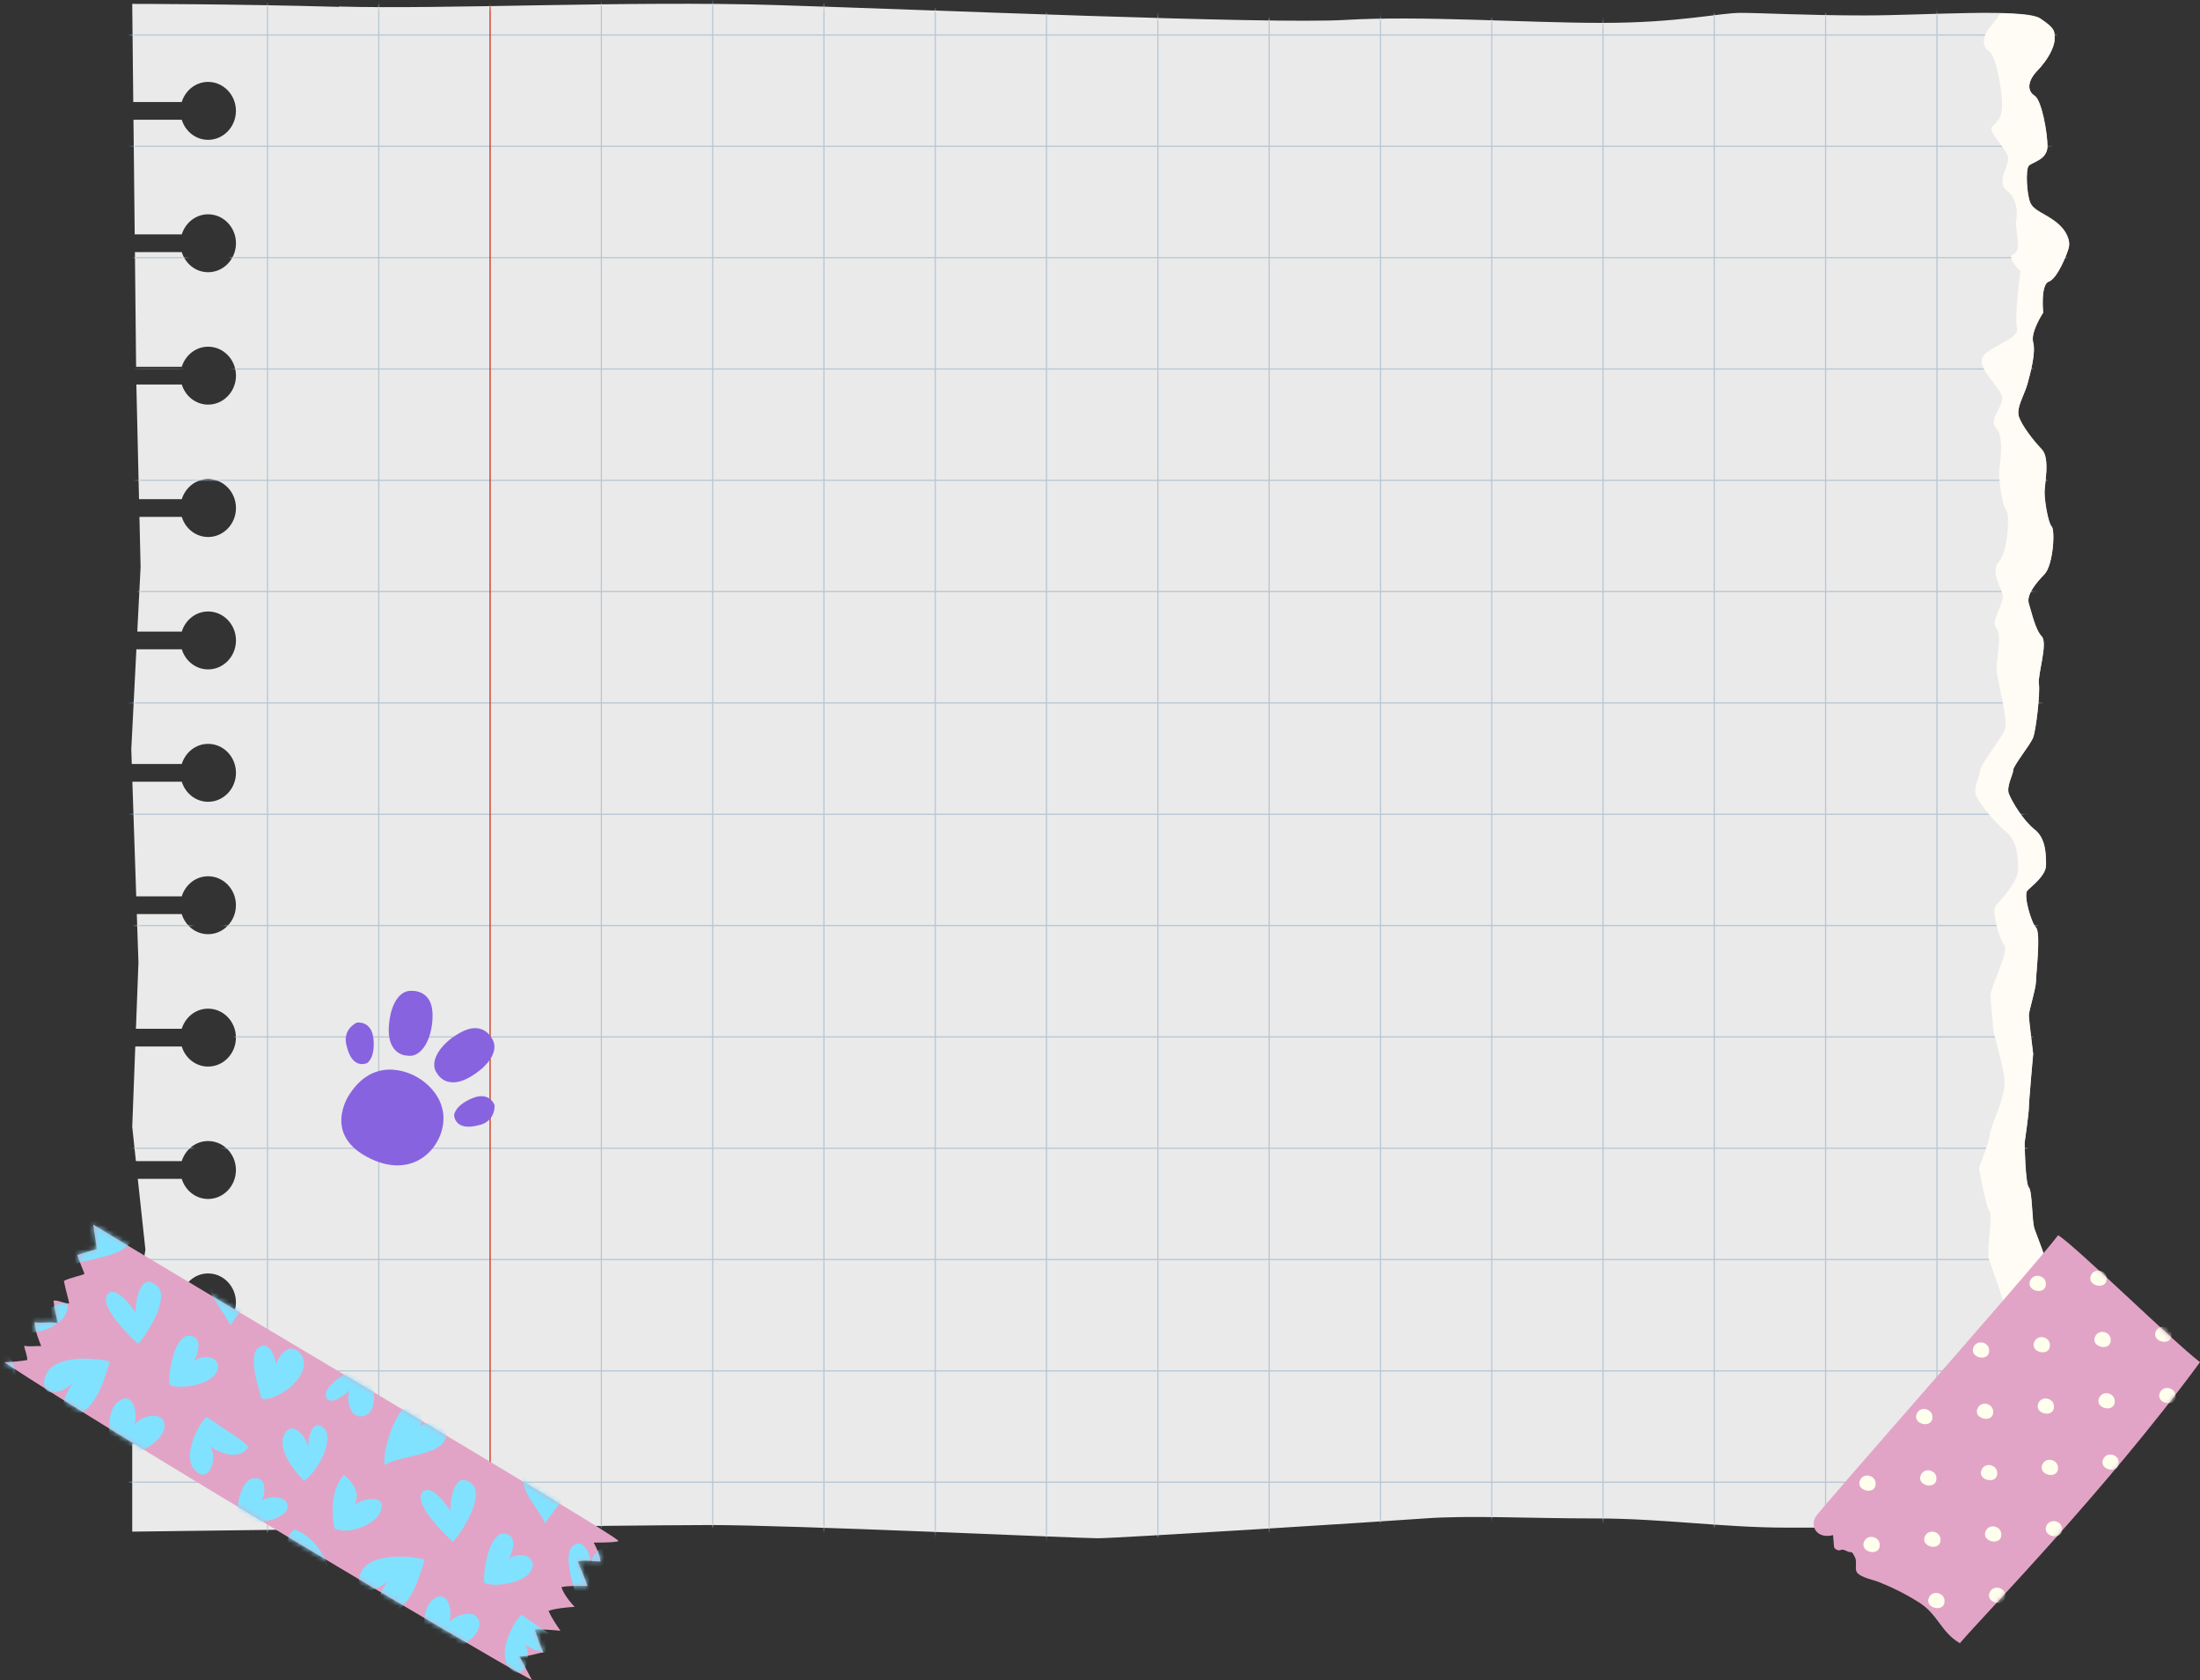 <svg width="457" height="349" viewBox="0 0 457 349" fill="none" xmlns="http://www.w3.org/2000/svg">
<rect x="0" y="0" width="457" height="349" fill="#333333" stroke="none"/>
<path d="M70.394 1.424C48.452 0.808 27.468 0.808 27.468 0.808L27.682 21.189H37.751C38.504 18.776 40.659 17.014 43.225 17.014C46.416 17.014 49.008 19.709 49.008 23.029C49.008 26.349 46.416 29.044 43.225 29.044C40.651 29.044 38.495 27.281 37.751 24.869H27.725L27.982 48.689H37.759C38.512 46.276 40.668 44.514 43.234 44.514C46.425 44.514 49.017 47.209 49.017 50.529C49.017 53.849 46.425 56.544 43.234 56.544C40.659 56.544 38.504 54.782 37.759 52.369H28.024L28.272 76.189H37.759C38.512 73.777 40.668 72.014 43.234 72.014C46.425 72.014 49.017 74.709 49.017 78.029C49.017 81.349 46.425 84.044 43.234 84.044C40.659 84.044 38.504 82.282 37.759 79.869H28.324L28.88 103.69H37.759C38.512 101.277 40.668 99.514 43.234 99.514C46.425 99.514 49.017 102.209 49.017 105.529C49.017 108.849 46.425 111.544 43.234 111.544C40.659 111.544 38.504 109.782 37.759 107.369H28.965L29.205 117.791L28.52 131.19H37.759C38.512 128.777 40.668 127.014 43.234 127.014C46.425 127.014 49.017 129.71 49.017 133.029C49.017 136.349 46.425 139.045 43.234 139.045C40.659 139.045 38.504 137.282 37.759 134.869H28.332L27.271 155.627L27.374 158.69H37.759C38.512 156.277 40.668 154.514 43.234 154.514C46.425 154.514 49.017 157.21 49.017 160.53C49.017 163.849 46.425 166.545 43.234 166.545C40.659 166.545 38.504 164.782 37.759 162.369H27.494L28.298 186.19H37.751C38.504 183.777 40.659 182.015 43.225 182.015C46.416 182.015 49.008 184.71 49.008 188.03C49.008 191.35 46.416 194.045 43.225 194.045C40.651 194.045 38.495 192.282 37.751 189.869H28.418L28.76 199.914L28.238 213.69H37.751C38.504 211.277 40.659 209.515 43.225 209.515C46.416 209.515 49.008 212.21 49.008 215.53C49.008 218.85 46.416 221.545 43.225 221.545C40.651 221.545 38.495 219.782 37.751 217.369H28.101L27.468 234.071L28.23 241.19H37.751C38.504 238.777 40.659 237.015 43.225 237.015C46.416 237.015 49.008 239.71 49.008 243.03C49.008 246.35 46.416 249.045 43.225 249.045C40.651 249.045 38.495 247.282 37.751 244.87H28.623L30.206 259.595L28.734 268.69H37.751C38.504 266.278 40.659 264.515 43.225 264.515C46.416 264.515 49.008 267.21 49.008 270.53C49.008 273.85 46.416 276.545 43.225 276.545C40.651 276.545 38.495 274.783 37.751 272.37H28.136L27.468 276.477V296.191H37.751C38.504 293.778 40.659 292.015 43.225 292.015C46.416 292.015 49.008 294.71 49.008 298.03C49.008 301.35 46.416 304.045 43.225 304.045C40.651 304.045 38.495 302.283 37.751 299.87H27.468V318.146C27.468 318.146 130.395 316.777 147.547 316.777C164.698 316.777 224.041 319.524 228.001 319.524C231.962 319.524 286.693 316.093 295.923 315.408C305.154 314.724 317.686 315.408 331.535 315.408C345.385 315.408 357.917 317.316 371.1 317.316H399.458C407.371 317.316 425.181 318.155 425.181 318.155C425.181 318.155 426.207 311.755 424.437 310.83C422.657 309.906 420.288 308.358 419.988 307.126C419.689 305.893 420.288 302.189 421.768 301.573C423.247 300.956 425.48 299.724 425.48 298.176C425.48 296.627 431.554 294.779 431.554 293.547C431.554 292.315 428.44 288.148 427.696 287.378C426.952 286.607 424.137 288.302 423.547 286.453C422.957 284.605 423.846 280.9 423.547 278.736C423.248 276.579 425.917 273.491 424.736 272.875C423.547 272.258 419.988 270.402 419.988 269.478C419.988 268.554 425.916 264.849 425.626 263.617C425.326 262.384 423.256 256.831 422.657 255.283C422.067 253.742 422.212 247.411 421.468 246.641C420.724 245.871 420.579 237.383 420.579 237.383C420.579 237.383 421.468 231.214 421.468 229.973C421.468 228.732 422.358 218.867 422.358 218.867C422.358 218.867 421.468 211.774 421.468 210.841C421.468 209.908 422.948 205.288 422.948 203.748C422.948 202.208 423.983 193.72 422.948 192.642C421.913 191.563 420.279 185.856 421.169 184.924C422.058 184 425.027 181.835 425.027 179.679C425.027 177.522 425.027 174.126 422.657 172.277C420.288 170.429 417.91 166.416 417.319 164.868C416.729 163.327 418.209 160.855 418.209 159.931C418.209 159.007 421.768 154.686 422.358 153.145C422.948 151.605 423.838 143.887 423.547 142.039C423.248 140.191 425.472 133.551 424.137 132.165C422.803 130.779 422.058 127.228 421.468 125.38C420.878 123.532 422.948 121.059 424.727 119.211C426.507 117.363 426.952 110.107 426.207 109.337C425.463 108.567 424.727 104.092 424.727 102.244C424.727 100.395 425.916 95.15 424.137 93.294C422.358 91.445 419.988 88.357 419.389 86.508C418.799 84.66 420.579 81.879 421.169 79.723C421.759 77.567 422.948 73.246 422.358 71.081C421.768 68.925 424.437 64.912 424.437 64.912C424.437 64.912 423.846 59.051 425.626 58.435C427.405 57.819 429.484 52.574 429.775 51.342C430.074 50.11 429.475 47.945 427.106 46.097C424.736 44.249 422.512 43.787 421.768 42.084C421.023 40.39 420.733 35.145 421.468 34.366C422.212 33.596 425.326 33.134 425.326 30.353C425.326 27.572 424.137 20.787 422.657 19.863C421.177 18.939 421.023 16.928 423.248 14.618C425.472 12.308 426.806 9.681 426.806 8.141C426.806 6.601 427.106 5.985 423.838 3.82C420.579 1.664 399.817 3.204 387.37 3.204C374.924 3.204 366.018 2.673 361.57 2.673C357.122 2.673 348.824 4.753 332.81 4.753C316.796 4.753 295.154 3.212 279.439 4.136C263.725 5.061 191.671 1.98 161.131 1.048C130.592 0.124 92.345 1.972 70.403 1.356L70.394 1.424Z" fill="#EAEAEA"/>
<path d="M416.045 307.374C416.045 309.017 413.795 310.334 412.298 310.993C410.801 311.652 410.202 315.596 410.502 316.914C410.553 317.154 410.698 317.41 410.878 317.667C418.089 317.915 425.172 318.249 425.172 318.249C425.172 318.249 426.199 311.849 424.428 310.925C422.649 310 420.279 308.452 419.98 307.22C419.826 306.595 419.911 305.329 420.219 304.156C418.423 305.2 416.045 306.347 416.045 307.374Z" fill="#FFF5E6"/>
<mask id="mask0_2191_4395" style="mask-type:luminance" maskUnits="userSpaceOnUse" x="27" y="0" width="405" height="320">
<path d="M70.394 1.424C48.452 0.808 27.468 0.808 27.468 0.808L27.682 21.189H37.751C38.504 18.776 40.659 17.014 43.225 17.014C46.416 17.014 49.008 19.709 49.008 23.029C49.008 26.349 46.416 29.044 43.225 29.044C40.651 29.044 38.495 27.281 37.751 24.869H27.725L27.982 48.689H37.759C38.512 46.276 40.668 44.514 43.234 44.514C46.425 44.514 49.017 47.209 49.017 50.529C49.017 53.849 46.425 56.544 43.234 56.544C40.659 56.544 38.504 54.782 37.759 52.369H28.024L28.272 76.189H37.759C38.512 73.777 40.668 72.014 43.234 72.014C46.425 72.014 49.017 74.709 49.017 78.029C49.017 81.349 46.425 84.044 43.234 84.044C40.659 84.044 38.504 82.282 37.759 79.869H28.324L28.88 103.69H37.759C38.512 101.277 40.668 99.514 43.234 99.514C46.425 99.514 49.017 102.209 49.017 105.529C49.017 108.849 46.425 111.544 43.234 111.544C40.659 111.544 38.504 109.782 37.759 107.369H28.965L29.205 117.791L28.52 131.19H37.759C38.512 128.777 40.668 127.014 43.234 127.014C46.425 127.014 49.017 129.71 49.017 133.029C49.017 136.349 46.425 139.045 43.234 139.045C40.659 139.045 38.504 137.282 37.759 134.869H28.332L27.271 155.627L27.374 158.69H37.759C38.512 156.277 40.668 154.514 43.234 154.514C46.425 154.514 49.017 157.21 49.017 160.53C49.017 163.849 46.425 166.545 43.234 166.545C40.659 166.545 38.504 164.782 37.759 162.369H27.494L28.298 186.19H37.751C38.504 183.777 40.659 182.015 43.225 182.015C46.416 182.015 49.008 184.71 49.008 188.03C49.008 191.35 46.416 194.045 43.225 194.045C40.651 194.045 38.495 192.282 37.751 189.869H28.418L28.76 199.914L28.238 213.69H37.751C38.504 211.277 40.659 209.515 43.225 209.515C46.416 209.515 49.008 212.21 49.008 215.53C49.008 218.85 46.416 221.545 43.225 221.545C40.651 221.545 38.495 219.782 37.751 217.369H28.101L27.468 234.071L28.23 241.19H37.751C38.504 238.777 40.659 237.015 43.225 237.015C46.416 237.015 49.008 239.71 49.008 243.03C49.008 246.35 46.416 249.045 43.225 249.045C40.651 249.045 38.495 247.282 37.751 244.87H28.623L30.206 259.595L28.734 268.69H37.751C38.504 266.278 40.659 264.515 43.225 264.515C46.416 264.515 49.008 267.21 49.008 270.53C49.008 273.85 46.416 276.545 43.225 276.545C40.651 276.545 38.495 274.783 37.751 272.37H28.136L27.468 276.477V296.191H37.751C38.504 293.778 40.659 292.015 43.225 292.015C46.416 292.015 49.008 294.71 49.008 298.03C49.008 301.35 46.416 304.045 43.225 304.045C40.651 304.045 38.495 302.283 37.751 299.87H27.468V318.146C27.468 318.146 130.395 316.777 147.547 316.777C164.698 316.777 224.041 319.524 228.001 319.524C231.962 319.524 286.693 316.093 295.923 315.408C305.154 314.724 317.686 315.408 331.535 315.408C345.385 315.408 357.917 317.316 371.1 317.316H399.458C407.371 317.316 425.181 318.155 425.181 318.155C425.181 318.155 426.207 311.755 424.437 310.83C422.657 309.906 420.288 308.358 419.988 307.126C419.689 305.893 420.288 302.189 421.768 301.573C423.247 300.956 425.48 299.724 425.48 298.176C425.48 296.627 431.554 294.779 431.554 293.547C431.554 292.315 428.44 288.148 427.696 287.378C426.952 286.607 424.137 288.302 423.547 286.453C422.957 284.605 423.846 280.9 423.547 278.736C423.248 276.579 425.917 273.491 424.736 272.875C423.547 272.258 419.988 270.402 419.988 269.478C419.988 268.554 425.916 264.849 425.626 263.617C425.326 262.384 423.256 256.831 422.657 255.283C422.067 253.742 422.212 247.411 421.468 246.641C420.724 245.871 420.579 237.383 420.579 237.383C420.579 237.383 421.468 231.214 421.468 229.973C421.468 228.732 422.358 218.867 422.358 218.867C422.358 218.867 421.468 211.774 421.468 210.841C421.468 209.908 422.948 205.288 422.948 203.748C422.948 202.208 423.983 193.72 422.948 192.642C421.913 191.563 420.279 185.856 421.169 184.924C422.058 184 425.027 181.835 425.027 179.679C425.027 177.522 425.027 174.126 422.657 172.277C420.288 170.429 417.91 166.416 417.319 164.868C416.729 163.327 418.209 160.855 418.209 159.931C418.209 159.007 421.768 154.686 422.358 153.145C422.948 151.605 423.838 143.887 423.547 142.039C423.248 140.191 425.472 133.551 424.137 132.165C422.803 130.779 422.058 127.228 421.468 125.38C420.878 123.532 422.948 121.059 424.727 119.211C426.507 117.363 426.952 110.107 426.207 109.337C425.463 108.567 424.727 104.092 424.727 102.244C424.727 100.395 425.916 95.15 424.137 93.294C422.358 91.445 419.988 88.357 419.389 86.508C418.799 84.66 420.579 81.879 421.169 79.723C421.759 77.567 422.948 73.246 422.358 71.081C421.768 68.925 424.437 64.912 424.437 64.912C424.437 64.912 423.846 59.051 425.626 58.435C427.405 57.819 429.484 52.574 429.775 51.342C430.074 50.11 429.475 47.945 427.106 46.097C424.736 44.249 422.512 43.787 421.768 42.084C421.023 40.39 420.733 35.145 421.468 34.366C422.212 33.596 425.326 33.134 425.326 30.353C425.326 27.572 424.137 20.787 422.657 19.863C421.177 18.939 421.023 16.928 423.248 14.618C425.472 12.308 426.806 9.681 426.806 8.141C426.806 6.601 427.106 5.985 423.838 3.82C420.579 1.664 399.817 3.204 387.37 3.204C374.924 3.204 366.018 2.673 361.57 2.673C357.122 2.673 348.824 4.753 332.81 4.753C316.796 4.753 295.154 3.212 279.439 4.136C263.725 5.061 191.671 1.98 161.131 1.048C130.592 0.124 92.345 1.972 70.403 1.356L70.394 1.424Z" fill="white"/>
</mask>
<g mask="url(#mask0_2191_4395)">
<path d="M4.106 307.879H453.804" stroke="#B8C7D4" stroke-width="0.25" stroke-miterlimit="10"/>
<path d="M4.106 284.751H453.804" stroke="#B8C7D4" stroke-width="0.25" stroke-miterlimit="10"/>
<path d="M4.106 261.631H453.804" stroke="#B8C7D4" stroke-width="0.25" stroke-miterlimit="10"/>
<path d="M4.106 238.504H453.804" stroke="#B8C7D4" stroke-width="0.25" stroke-miterlimit="10"/>
<path d="M4.106 215.384H453.804" stroke="#B8C7D4" stroke-width="0.25" stroke-miterlimit="10"/>
<path d="M4.106 192.256H453.804" stroke="#B8C7D4" stroke-width="0.25" stroke-miterlimit="10"/>
<path d="M4.106 169.137H453.804" stroke="#B8C7D4" stroke-width="0.25" stroke-miterlimit="10"/>
<path d="M4.106 146.009H453.804" stroke="#B8C7D4" stroke-width="0.25" stroke-miterlimit="10"/>
<path d="M4.106 122.882H453.804" stroke="#B8C7D4" stroke-width="0.25" stroke-miterlimit="10"/>
<path d="M4.106 99.762H453.804" stroke="#B8C7D4" stroke-width="0.25" stroke-miterlimit="10"/>
<path d="M4.106 76.635H453.804" stroke="#B8C7D4" stroke-width="0.25" stroke-miterlimit="10"/>
<path d="M4.106 53.515H453.804" stroke="#B8C7D4" stroke-width="0.25" stroke-miterlimit="10"/>
<path d="M4.106 30.387H453.804" stroke="#B8C7D4" stroke-width="0.25" stroke-miterlimit="10"/>
<path d="M4.106 7.268H453.804" stroke="#B8C7D4" stroke-width="0.25" stroke-miterlimit="10"/>
<path d="M402.349 382.473V-67.326" stroke="#B8C7D4" stroke-width="0.25" stroke-miterlimit="10"/>
<path d="M379.227 382.473V-67.326" stroke="#B8C7D4" stroke-width="0.25" stroke-miterlimit="10"/>
<path d="M356.112 382.473V-67.326" stroke="#B8C7D4" stroke-width="0.25" stroke-miterlimit="10"/>
<path d="M332.99 382.473V-67.326" stroke="#B8C7D4" stroke-width="0.25" stroke-miterlimit="10"/>
<path d="M309.875 382.473V-67.326" stroke="#B8C7D4" stroke-width="0.25" stroke-miterlimit="10"/>
<path d="M286.753 382.473V-67.326" stroke="#B8C7D4" stroke-width="0.25" stroke-miterlimit="10"/>
<path d="M263.639 382.473V-67.326" stroke="#B8C7D4" stroke-width="0.25" stroke-miterlimit="10"/>
<path d="M240.517 382.473V-67.326" stroke="#B8C7D4" stroke-width="0.25" stroke-miterlimit="10"/>
<path d="M217.394 382.473V-67.326" stroke="#B8C7D4" stroke-width="0.25" stroke-miterlimit="10"/>
<path d="M194.28 382.473V-67.326" stroke="#B8C7D4" stroke-width="0.25" stroke-miterlimit="10"/>
<path d="M171.157 382.473V-67.326" stroke="#B8C7D4" stroke-width="0.25" stroke-miterlimit="10"/>
<path d="M148.043 382.473V-67.326" stroke="#B8C7D4" stroke-width="0.25" stroke-miterlimit="10"/>
<path d="M124.92 382.473V-67.326" stroke="#B8C7D4" stroke-width="0.25" stroke-miterlimit="10"/>
<path d="M101.806 382.473V-67.326" stroke="#D4331E" stroke-width="0.25" stroke-miterlimit="10"/>
<path d="M78.684 382.473V-67.326" stroke="#B8C7D4" stroke-width="0.25" stroke-miterlimit="10"/>
<path d="M55.561 382.473V-67.326" stroke="#B8C7D4" stroke-width="0.25" stroke-miterlimit="10"/>
</g>
<path d="M413.795 5.095C411.554 7.559 411.699 9.698 413.196 10.682C414.693 11.666 415.891 18.905 415.891 21.865C415.891 24.826 414.479 25.587 413.727 26.409C412.982 27.23 416.284 30.49 417.037 32.295C417.781 34.101 414.437 37.549 416.832 39.526C419.227 41.502 419.082 44.574 418.782 45.892C418.483 47.209 420.108 52.078 418.312 52.737C416.515 53.395 419.698 56.288 419.698 56.288C419.698 56.288 418.389 65.896 418.988 68.198C419.586 70.5 412.289 72.194 411.691 74.495C411.092 76.797 415.249 80.305 415.848 82.282C416.447 84.258 412.888 86.996 414.676 88.973C416.473 90.949 415.275 96.537 415.275 98.513C415.275 100.49 416.019 105.255 416.772 106.077C417.516 106.898 417.071 114.625 415.275 116.601C413.478 118.578 415.352 121.401 415.951 123.378C416.55 125.354 413.333 128.931 414.676 130.411C416.019 131.891 414.471 137.71 414.77 139.686C415.07 141.663 417.106 149.808 416.507 151.451C415.908 153.094 411.357 158.929 411.357 159.913C411.357 160.897 409.86 163.533 410.459 165.176C411.058 166.818 414.402 170.891 416.798 172.868C419.193 174.844 419.193 178.464 419.193 180.765C419.193 183.067 415.455 187.14 414.556 188.124C413.658 189.108 415.301 195.2 416.353 196.346C417.396 197.502 413.47 205.074 413.47 206.717C413.47 208.36 414.017 212.569 414.017 213.553C414.017 214.537 415.942 220.441 416.361 224.103C416.789 227.765 413.376 234.114 413.376 235.432C413.376 236.75 411.075 242.568 411.075 242.568C411.075 242.568 412.52 250.825 413.273 251.646C414.017 252.468 412.572 259.997 413.171 261.64C413.769 263.283 415.865 269.204 416.165 270.521C416.464 271.839 418.295 275.536 418.295 276.519C418.295 277.503 414.077 279.728 415.266 280.387C416.464 281.046 413.769 284.331 414.069 286.633C414.368 288.935 413.47 292.879 414.069 294.856C414.668 296.832 417.508 295.018 418.26 295.84C418.893 296.533 421.195 299.767 421.913 301.564C423.393 300.922 425.446 299.733 425.446 298.253C425.446 296.772 431.52 294.856 431.52 293.624C431.52 292.392 428.406 288.225 427.662 287.455C426.918 286.684 424.103 288.379 423.513 286.53C422.923 284.682 423.812 280.977 423.513 278.813C423.213 276.656 425.882 273.568 424.702 272.952C423.513 272.335 419.954 270.479 419.954 269.555C419.954 268.631 425.882 264.926 425.592 263.694C425.292 262.461 423.222 256.908 422.623 255.36C422.033 253.819 422.178 247.488 421.434 246.718C420.69 245.948 420.544 237.46 420.544 237.46C420.544 237.46 421.434 231.291 421.434 230.05C421.434 228.809 422.324 218.944 422.324 218.944C422.324 218.944 421.434 211.851 421.434 210.918C421.434 209.985 422.914 205.365 422.914 203.825C422.914 202.285 423.949 193.797 422.914 192.719C421.879 191.64 420.245 185.933 421.135 185.001C422.024 184.077 424.993 181.912 424.993 179.756C424.993 177.599 424.993 174.203 422.623 172.354C420.254 170.506 417.875 166.493 417.285 164.945C416.695 163.404 418.175 160.932 418.175 160.008C418.175 159.084 421.734 154.763 422.324 153.222C422.914 151.682 423.804 143.964 423.513 142.116C423.213 140.268 425.438 133.628 424.103 132.242C422.769 130.856 422.024 127.305 421.434 125.457C420.844 123.609 422.914 121.136 424.693 119.288C426.473 117.44 426.918 110.184 426.173 109.414C425.429 108.644 424.693 104.169 424.693 102.321C424.693 100.472 425.882 95.227 424.103 93.371C422.324 91.522 419.954 88.434 419.355 86.585C418.765 84.737 420.544 81.957 421.135 79.8C421.725 77.644 422.914 73.323 422.324 71.158C421.734 69.002 424.403 64.989 424.403 64.989C424.403 64.989 423.812 59.128 425.592 58.512C427.371 57.896 429.45 52.651 429.74 51.419C430.04 50.187 429.441 48.022 427.071 46.174C424.702 44.326 422.478 43.864 421.734 42.161C420.989 40.467 420.698 35.222 421.434 34.443C422.178 33.673 425.292 33.211 425.292 30.43C425.292 27.649 424.103 20.864 422.623 19.94C421.143 19.016 420.989 17.005 423.213 14.695C425.438 12.385 426.772 9.758 426.772 8.218C426.772 6.678 427.071 6.062 423.804 3.897C422.709 3.17 419.603 2.87 415.532 2.776C415.027 3.555 414.454 4.333 413.761 5.095H413.795Z" fill="#FFFBF5"/>
<path d="M457.003 282.945C451.451 278.727 431.083 258.731 427.525 256.575C423.068 262.632 377.678 313.868 377.062 315.211C376.001 317.53 377.798 319.661 380.775 318.865C380.817 319.053 380.954 321.457 381.031 321.534C382.143 322.604 382.331 321.526 383.332 322.056C384.881 322.886 384.427 321.697 385.36 323.545C385.779 324.367 385.257 325.907 385.719 326.583C386.489 327.686 389.124 328.149 390.193 328.576C393.136 329.74 395.959 331.16 398.636 332.855C402.631 335.387 403.102 338.938 407.114 341.325C411.947 335.635 437.465 309.547 456.995 282.954L457.003 282.945Z" fill="#E2A4C6"/>
<mask id="mask1_2191_4395" style="mask-type:luminance" maskUnits="userSpaceOnUse" x="376" y="256" width="81" height="86">
<path d="M456.969 283.099C451.417 278.881 431.408 258.628 427.85 256.472C423.393 262.53 377.686 313.868 377.062 315.22C376.001 317.539 377.798 319.669 380.775 318.873C380.817 319.062 380.954 321.466 381.031 321.543C382.143 322.613 382.331 321.534 383.332 322.065C384.881 322.895 384.427 321.706 385.36 323.554C385.779 324.375 385.257 325.915 385.719 326.591C386.489 327.695 389.124 328.157 390.193 328.585C393.136 329.749 395.959 331.169 398.636 332.863C402.631 335.396 403.102 338.947 407.114 341.334C411.947 335.644 437.431 309.71 456.96 283.116L456.969 283.099Z" fill="white"/>
</mask>
<g mask="url(#mask1_2191_4395)">
<path d="M452.46 301.769C451.784 300.82 450.159 300.717 449.543 301.958C448.405 304.276 452.973 305.277 452.751 302.582C452.725 302.266 452.623 301.992 452.46 301.769Z" fill="#FEFFED"/>
<path d="M451.622 289.029C450.946 288.079 449.321 287.976 448.705 289.217C447.567 291.536 452.135 292.537 451.913 289.842C451.887 289.525 451.784 289.251 451.622 289.029Z" fill="#FEFFED"/>
<path d="M439.834 302.856C439.158 301.906 437.533 301.804 436.917 303.044C435.779 305.363 440.348 306.364 440.125 303.669C440.099 303.352 439.997 303.078 439.834 302.856Z" fill="#FEFFED"/>
<path d="M453.307 314.501C452.632 313.551 451.006 313.449 450.39 314.689C449.253 317.008 453.821 318.009 453.598 315.314C453.573 314.997 453.47 314.724 453.307 314.501Z" fill="#FEFFED"/>
<path d="M428.054 316.692C427.379 315.742 425.753 315.639 425.137 316.88C424 319.199 428.568 320.2 428.345 317.504C428.32 317.188 428.217 316.914 428.054 316.692Z" fill="#FEFFED"/>
<path d="M441.519 328.337C440.844 327.387 439.218 327.284 438.602 328.525C437.465 330.844 442.033 331.845 441.81 329.15C441.784 328.833 441.682 328.559 441.519 328.337Z" fill="#FEFFED"/>
<path d="M416.267 330.519C415.591 329.569 413.966 329.466 413.35 330.707C412.212 333.026 416.78 334.027 416.558 331.332C416.532 331.015 416.429 330.741 416.267 330.519Z" fill="#FEFFED"/>
<path d="M429.731 342.164C429.055 341.214 427.43 341.111 426.814 342.352C425.676 344.671 430.244 345.672 430.022 342.977C429.996 342.66 429.894 342.386 429.731 342.164Z" fill="#FEFFED"/>
<path d="M438.996 290.116C438.32 289.166 436.695 289.063 436.079 290.304C434.941 292.623 439.509 293.624 439.287 290.928C439.261 290.612 439.158 290.338 438.996 290.116Z" fill="#FEFFED"/>
<path d="M427.208 303.951C426.532 303.001 424.907 302.899 424.291 304.139C423.153 306.458 427.721 307.459 427.499 304.764C427.473 304.447 427.37 304.174 427.208 303.951Z" fill="#FEFFED"/>
<path d="M440.681 315.596C440.005 314.647 438.38 314.544 437.764 315.785C436.626 318.103 441.194 319.104 440.972 316.409C440.946 316.093 440.843 315.819 440.681 315.596Z" fill="#FEFFED"/>
<path d="M415.428 317.778C414.753 316.829 413.127 316.726 412.511 317.967C411.374 320.285 415.942 321.286 415.719 318.591C415.694 318.275 415.591 318.001 415.428 317.778Z" fill="#FEFFED"/>
<path d="M428.893 329.424C428.217 328.474 426.592 328.371 425.976 329.612C424.838 331.931 429.406 332.932 429.184 330.236C429.158 329.92 429.055 329.646 428.893 329.424Z" fill="#FEFFED"/>
<path d="M403.64 331.605C402.965 330.656 401.339 330.553 400.723 331.794C399.586 334.112 404.154 335.113 403.931 332.418C403.906 332.102 403.803 331.828 403.64 331.605Z" fill="#FEFFED"/>
<path d="M450.784 276.289C450.108 275.339 448.483 275.236 447.867 276.477C446.729 278.796 451.297 279.797 451.075 277.101C451.049 276.785 450.946 276.511 450.784 276.289Z" fill="#FEFFED"/>
<path d="M437.31 264.643C436.634 263.694 435.009 263.591 434.393 264.832C433.256 267.15 437.824 268.151 437.601 265.456C437.576 265.14 437.473 264.866 437.31 264.643Z" fill="#FEFFED"/>
<path d="M425.531 278.47C424.855 277.521 423.23 277.418 422.614 278.659C421.476 280.977 426.044 281.979 425.822 279.283C425.796 278.967 425.694 278.693 425.531 278.47Z" fill="#FEFFED"/>
<path d="M424.684 265.73C424.009 264.78 422.383 264.677 421.767 265.918C420.63 268.237 425.198 269.238 424.975 266.543C424.95 266.226 424.847 265.952 424.684 265.73Z" fill="#FEFFED"/>
<path d="M438.158 277.384C437.482 276.434 435.856 276.331 435.24 277.572C434.103 279.891 438.671 280.892 438.448 278.197C438.423 277.88 438.32 277.606 438.158 277.384Z" fill="#FEFFED"/>
<path d="M412.905 279.566C412.229 278.616 410.603 278.513 409.987 279.754C408.85 282.073 413.418 283.074 413.195 280.378C413.17 280.062 413.067 279.788 412.905 279.566Z" fill="#FEFFED"/>
<path d="M426.369 291.211C425.694 290.261 424.068 290.158 423.452 291.399C422.315 293.718 426.883 294.719 426.66 292.024C426.635 291.707 426.532 291.433 426.369 291.211Z" fill="#FEFFED"/>
<path d="M401.117 293.393C400.441 292.443 398.816 292.34 398.2 293.581C397.062 295.9 401.63 296.901 401.408 294.206C401.382 293.889 401.279 293.615 401.117 293.393Z" fill="#FEFFED"/>
<path d="M414.581 305.038C413.906 304.088 412.28 303.985 411.664 305.226C410.527 307.545 415.095 308.546 414.872 305.851C414.847 305.534 414.744 305.26 414.581 305.038Z" fill="#FEFFED"/>
<path d="M389.329 307.22C388.653 306.27 387.028 306.167 386.412 307.408C385.274 309.727 389.842 310.728 389.62 308.033C389.594 307.716 389.491 307.442 389.329 307.22Z" fill="#FEFFED"/>
<path d="M402.802 318.873C402.126 317.924 400.501 317.821 399.885 319.062C398.747 321.38 403.315 322.382 403.093 319.686C403.067 319.37 402.965 319.096 402.802 318.873Z" fill="#FEFFED"/>
<path d="M449.937 263.548C449.261 262.598 447.636 262.496 447.02 263.736C445.882 266.055 450.45 267.056 450.228 264.361C450.202 264.044 450.099 263.771 449.937 263.548Z" fill="#FEFFED"/>
<path d="M412.058 266.825C411.382 265.875 409.757 265.773 409.141 267.013C408.003 269.332 412.571 270.333 412.349 267.638C412.323 267.321 412.22 267.048 412.058 266.825Z" fill="#FEFFED"/>
<path d="M400.279 280.652C399.603 279.703 397.977 279.6 397.362 280.841C396.224 283.159 400.792 284.16 400.569 281.465C400.544 281.149 400.441 280.875 400.279 280.652Z" fill="#FEFFED"/>
<path d="M413.743 292.297C413.067 291.348 411.442 291.245 410.826 292.486C409.688 294.804 414.256 295.806 414.034 293.11C414.008 292.794 413.905 292.52 413.743 292.297Z" fill="#FEFFED"/>
<path d="M388.49 294.488C387.815 293.538 386.189 293.435 385.573 294.676C384.436 296.995 389.004 297.996 388.781 295.301C388.756 294.984 388.653 294.71 388.49 294.488Z" fill="#FEFFED"/>
<path d="M401.955 306.133C401.279 305.183 399.654 305.081 399.038 306.321C397.9 308.64 402.468 309.641 402.246 306.946C402.22 306.629 402.117 306.356 401.955 306.133Z" fill="#FEFFED"/>
<path d="M376.702 308.315C376.027 307.365 374.401 307.262 373.785 308.503C372.648 310.822 377.216 311.823 376.993 309.128C376.968 308.811 376.865 308.537 376.702 308.315Z" fill="#FEFFED"/>
<path d="M390.176 319.96C389.5 319.01 387.874 318.908 387.258 320.148C386.121 322.467 390.689 323.468 390.466 320.773C390.441 320.456 390.338 320.183 390.176 319.96Z" fill="#FEFFED"/>
<path d="M423.846 252.99C423.17 252.04 421.545 251.937 420.929 253.178C419.791 255.497 424.359 256.498 424.137 253.802C424.111 253.486 424.008 253.212 423.846 252.99Z" fill="#FEFFED"/>
<path d="M398.593 255.18C397.917 254.23 396.292 254.128 395.676 255.368C394.538 257.687 399.106 258.688 398.884 255.993C398.858 255.676 398.756 255.402 398.593 255.18Z" fill="#FEFFED"/>
<path d="M411.219 254.085C410.544 253.135 408.918 253.032 408.302 254.273C407.165 256.592 411.733 257.593 411.51 254.898C411.485 254.581 411.382 254.307 411.219 254.085Z" fill="#FEFFED"/>
<path d="M399.431 267.912C398.756 266.962 397.13 266.859 396.514 268.1C395.377 270.419 399.945 271.42 399.722 268.725C399.697 268.408 399.594 268.134 399.431 267.912Z" fill="#FEFFED"/>
<path d="M387.643 281.748C386.968 280.798 385.342 280.695 384.726 281.936C383.589 284.255 388.157 285.256 387.934 282.56C387.909 282.244 387.806 281.97 387.643 281.748Z" fill="#FEFFED"/>
<path d="M386.805 269.007C386.129 268.057 384.504 267.955 383.888 269.195C382.75 271.514 387.318 272.515 387.096 269.82C387.07 269.503 386.967 269.229 386.805 269.007Z" fill="#FEFFED"/>
<path d="M377.712 320.987C377.036 320.037 375.411 319.934 374.795 321.175C373.657 323.494 378.225 324.495 378.003 321.8C377.977 321.483 377.874 321.209 377.712 320.987Z" fill="#FEFFED"/>
<path d="M391.185 332.632C390.509 331.682 388.884 331.58 388.268 332.82C387.13 335.139 391.698 336.14 391.476 333.445C391.45 333.128 391.347 332.855 391.185 332.632Z" fill="#FEFFED"/>
<path d="M378.559 333.727C377.883 332.778 376.258 332.675 375.642 333.916C374.504 336.234 379.072 337.235 378.85 334.54C378.824 334.224 378.721 333.95 378.559 333.727Z" fill="#FEFFED"/>
</g>
<path d="M107.726 343.995C107.726 343.995 107.76 343.978 107.794 344.004C109.248 344.32 111.977 343.242 112.901 343.251C112.114 341.805 111.626 340.042 111.096 338.51C111.823 338.322 115.621 338.639 116.417 338.733C115.536 337.466 114.586 336.046 113.945 334.634C114.766 334.147 118.598 333.77 119.368 333.779C119.368 333.779 117.195 331.554 116.631 329.689C117.563 329.338 122.012 329.441 122.012 329.441C122.089 329.175 120.215 324.957 120.018 324.332C121.533 323.947 123.218 324.332 124.758 324.358C124.706 323.186 123.876 321.458 123.329 320.422C123.329 320.422 126.853 320.456 128.008 320.225C128.094 320.208 128.239 320.2 128.41 320.183C128.41 320.106 128.41 320.037 128.385 320.003C127.298 318.36 34.346 263.668 19.427 254.401C19.41 254.427 19.393 254.453 19.375 254.487C19.641 256.301 19.991 258.209 20.103 259.45C18.742 259.835 17.399 260.271 16.065 260.69C16.322 261.563 17.553 264.583 17.553 264.583C17.348 264.857 14.234 265.465 13.276 266.081C13.567 267.655 14.072 269.255 14.38 270.753C13.199 270.778 12.233 270.042 11.12 270.162C11.266 271.737 11.702 273.345 12.002 274.842C10.359 274.457 9.119 274.919 7.168 274.654C7.305 276.708 8.315 278.992 8.571 279.6C7.382 279.548 6.167 279.78 5.004 279.54C5.167 280.421 5.765 281.901 5.646 282.509C4.499 282.731 2.78 282.877 0.915 282.98C24.397 298.484 99.539 343.131 110.514 349C109.565 347.246 108.111 344.312 107.794 344.012C107.777 344.012 107.751 344.012 107.726 344.004V343.995Z" fill="#E2A4C6"/>
<mask id="mask2_2191_4395" style="mask-type:luminance" maskUnits="userSpaceOnUse" x="0" y="254" width="129" height="96">
<path d="M107.726 343.995C107.726 343.995 107.76 343.978 107.794 344.004C109.248 344.32 111.977 343.242 112.901 343.251C112.114 341.805 111.626 340.042 111.096 338.51C111.823 338.322 115.621 338.639 116.417 338.733C115.536 337.466 114.586 336.046 113.945 334.634C114.766 334.147 118.598 333.77 119.368 333.779C119.368 333.779 117.195 331.554 116.631 329.689C117.563 329.338 122.012 329.441 122.012 329.441C122.089 329.175 120.215 324.957 120.018 324.332C121.533 323.947 123.218 324.332 124.758 324.358C124.706 323.186 123.876 321.458 123.329 320.422C123.329 320.422 126.853 320.456 128.008 320.225C128.094 320.208 128.239 320.2 128.41 320.183C128.41 320.106 128.41 320.037 128.385 320.003C127.298 318.36 34.346 263.668 19.427 254.401C19.41 254.427 19.393 254.453 19.375 254.487C19.641 256.301 19.991 258.209 20.103 259.45C18.742 259.835 17.399 260.271 16.065 260.69C16.322 261.563 17.553 264.583 17.553 264.583C17.348 264.857 14.234 265.465 13.276 266.081C13.567 267.655 14.072 269.255 14.38 270.753C13.199 270.778 12.233 270.042 11.12 270.162C11.266 271.737 11.702 273.345 12.002 274.842C10.359 274.457 9.119 274.919 7.168 274.654C7.305 276.708 8.315 278.992 8.571 279.6C7.382 279.548 6.167 279.78 5.004 279.54C5.167 280.421 5.765 281.901 5.646 282.509C4.499 282.731 2.78 282.877 0.915 282.98C24.397 298.484 99.539 343.131 110.514 349C109.565 347.246 108.111 344.312 107.794 344.012C107.777 344.012 107.751 344.012 107.726 344.004V343.995Z" fill="white"/>
</mask>
<g mask="url(#mask2_2191_4395)">
<path d="M107.708 325.316C107.708 325.316 107.751 325.316 107.776 325.316C107.742 325.291 107.717 325.282 107.708 325.316Z" fill="#80E2FF"/>
<path d="M28.708 279.155C27.913 278.479 19.923 271.052 22.498 268.69C24.217 267.116 27.536 271.591 28.204 272.772C28.007 270.676 29.042 263.822 32.72 267.193C34.936 269.221 31.737 275.604 28.708 279.155Z" fill="#80E2FF"/>
<path d="M35.201 287.6C34.911 285.427 36.151 277.546 39.111 277.461C42.49 277.358 41.181 281.953 39.718 283.296C40.984 281.277 45.971 281.217 45.167 284.528C44.397 287.694 36.989 288.738 35.193 287.609L35.201 287.6Z" fill="#80E2FF"/>
<path d="M22.823 282.826C21.625 286.548 19.683 294.522 13.584 294.334C12.284 292.118 13.935 288.627 15.552 286.847C13.884 288.961 8.34 291.151 9.256 286.479C10.274 281.303 19.393 281.91 22.814 282.817L22.823 282.826Z" fill="#80E2FF"/>
<path d="M47.853 275.287C46.596 272.361 42.729 268.802 43.294 265.251C44.098 260.143 47.939 264.583 48.786 267.381C49.042 264.669 51.284 260.177 53.268 264.763C54.637 267.92 50.976 270.496 47.853 275.287Z" fill="#80E2FF"/>
<path d="M14.551 263.189C13.918 260.742 16.33 253.152 18.495 251.475C21.831 248.874 23.268 253.486 21.429 256.121C21.899 253.606 26.869 253.845 27.263 256.224C28.101 261.323 17.374 261.075 14.551 263.189Z" fill="#80E2FF"/>
<path d="M4.003 276.22C6.338 277.863 12.061 275.792 13.413 273.319C15.586 269.341 11.89 270.496 9.829 272.284C8.315 270 8.374 267.244 6.073 265.199C3.738 267.835 3.344 271.565 4.003 276.211V276.22Z" fill="#80E2FF"/>
<path d="M23.003 302.394C23.037 299.374 21.634 293.512 24.483 291.194C27.571 288.67 28.751 293.427 27.887 295.96C28.794 294.514 32.917 292.991 33.961 295.198C35.672 298.817 27.271 303.618 23.003 302.394Z" fill="#80E2FF"/>
<path d="M54.303 290.543C53.85 288.464 51.361 281.73 53.704 279.925C56.228 277.974 57.982 283.365 57.109 285.341C56.707 282.603 60.163 277.786 62.61 281.465C65.159 285.298 57.956 291.151 54.295 290.543H54.303Z" fill="#80E2FF"/>
<path d="M42.909 294.282C40.856 296.293 38.11 302.3 40.206 305.029C43.148 308.88 45.484 303.121 43.619 300.357C45.655 301.992 49.778 303.378 51.609 300.563C49.787 298.569 47.237 297.397 42.917 294.282H42.909Z" fill="#80E2FF"/>
<path d="M49.504 315.237C48.931 313.337 49.932 307.639 52.515 307.091C55.364 306.492 55.261 309.983 54.355 311.789C55.518 310.574 60.077 310.591 59.718 313.141C59.299 316.161 50.24 317.213 49.496 315.246L49.504 315.237Z" fill="#80E2FF"/>
<path d="M63.14 307.596C61.215 305.654 57.503 301.076 59.059 297.979C60.668 294.779 63.705 298.355 64.107 300.948C63.79 299.339 64.714 294.377 67.212 296.601C69.778 298.894 65.629 306.124 63.148 307.605L63.14 307.596Z" fill="#80E2FF"/>
<path d="M77.238 282.774C75.244 283.236 67.263 287.146 67.691 289.927C68.067 292.392 71.771 289.748 72.558 288.772C71.883 290.928 72.755 295.087 75.706 294.06C79.274 292.819 76.921 286.094 77.229 282.774H77.238Z" fill="#80E2FF"/>
<path d="M94.107 320.277C93.312 319.601 85.322 312.174 87.897 309.812C89.616 308.238 92.935 312.713 93.603 313.894C93.406 311.797 94.441 304.944 98.119 308.315C100.335 310.343 97.136 316.726 94.107 320.277Z" fill="#80E2FF"/>
<path d="M100.592 328.73C100.301 326.557 101.541 318.677 104.501 318.591C107.88 318.488 106.571 323.083 105.108 324.427C106.374 322.407 111.362 322.347 110.557 325.659C109.788 328.825 102.379 329.868 100.583 328.739L100.592 328.73Z" fill="#80E2FF"/>
<path d="M88.222 323.947C87.024 327.669 85.082 335.644 78.983 335.456C77.683 333.24 79.334 329.749 80.951 327.969C79.282 330.082 73.739 332.273 74.654 327.601C75.672 322.424 84.791 323.032 88.213 323.939L88.222 323.947Z" fill="#80E2FF"/>
<path d="M113.243 316.409C111.986 313.483 108.119 309.924 108.684 306.373C109.488 301.265 113.329 305.705 114.176 308.503C114.432 305.791 116.674 301.299 118.658 305.885C120.027 309.042 116.366 311.618 113.243 316.409Z" fill="#80E2FF"/>
<path d="M79.949 304.311C79.316 301.863 81.729 294.274 83.893 292.597C87.229 289.996 88.666 294.608 86.827 297.243C87.298 294.727 92.268 294.967 92.661 297.346C93.5 302.445 82.772 302.197 79.949 304.311Z" fill="#80E2FF"/>
<path d="M69.394 317.35C71.729 318.993 77.452 316.923 78.803 314.45C80.976 310.471 75.698 310.873 73.645 312.67C74.74 310.394 73.773 308.383 71.472 306.338C69.137 308.974 68.743 312.704 69.402 317.35H69.394Z" fill="#80E2FF"/>
<path d="M88.401 343.516C88.435 340.495 87.032 334.634 89.881 332.316C92.969 329.791 94.15 334.549 93.286 337.081C94.192 335.635 98.316 334.112 99.359 336.32C101.07 339.939 92.67 344.739 88.401 343.516Z" fill="#80E2FF"/>
<path d="M119.702 331.665C119.249 329.586 116.759 322.852 119.103 321.047C121.627 319.096 123.381 324.486 122.508 326.463C122.106 323.725 125.562 318.908 128.009 322.587C130.558 326.42 123.355 332.273 119.694 331.665H119.702Z" fill="#80E2FF"/>
<path d="M108.299 335.404C106.246 337.415 103.5 343.422 105.596 346.151C108.539 350.001 110.874 344.243 109.009 341.479C111.045 343.114 115.168 344.5 116.999 341.685C115.177 339.691 112.628 338.519 108.308 335.404H108.299Z" fill="#80E2FF"/>
<path d="M114.894 356.359C114.321 354.459 115.322 348.761 117.905 348.213C120.754 347.614 120.651 351.105 119.745 352.911C120.908 351.696 125.468 351.713 125.108 354.263C124.689 357.283 115.63 358.335 114.886 356.367L114.894 356.359Z" fill="#80E2FF"/>
<path d="M128.53 348.718C126.605 346.776 122.893 342.198 124.45 339.101C126.058 335.901 129.095 339.477 129.497 342.07C129.18 340.461 130.104 335.499 132.602 337.723C135.168 340.016 131.019 347.246 128.539 348.727L128.53 348.718Z" fill="#80E2FF"/>
<path d="M68.444 328.285C68.812 324.255 65.065 318.95 61.164 317.718C57.888 320.234 61.19 322.835 63.713 323.922C61.652 324.692 56.887 327.293 56.921 330.022C56.998 335.054 64.988 331.64 68.444 328.285Z" fill="#80E2FF"/>
<path d="M3.268 286.804C3.635 282.774 -0.111 277.469 -4.012 276.237C-7.289 278.753 -3.987 281.354 -1.463 282.441C-3.525 283.211 -8.289 285.812 -8.255 288.541C-8.178 293.572 -0.188 290.158 3.268 286.804Z" fill="#80E2FF"/>
</g>
<path d="M77.067 240.728C86.28 245.075 92.174 237.99 92.123 232.257C92.071 226.525 86.622 223.735 86.622 223.735C86.622 223.735 78.358 218.49 72.644 227.243C72.644 227.243 66.579 235.783 77.075 240.728H77.067Z" fill="#8763E0"/>
<path d="M74.098 212.415C74.098 212.415 77.186 211.868 77.58 215.821C77.973 219.774 76.279 220.801 76.279 220.801C76.279 220.801 73.157 222.409 71.985 217.147C71.985 217.147 70.924 214.109 74.098 212.415Z" fill="#8763E0"/>
<path d="M102.747 229.588C102.747 229.588 101.772 226.602 98.102 228.125C94.432 229.648 94.33 231.624 94.33 231.624C94.33 231.624 94.381 235.141 99.573 233.686C99.573 233.686 102.747 233.19 102.747 229.588Z" fill="#8763E0"/>
<path d="M85.732 205.827C85.732 205.827 89.616 205.664 89.839 210.345C90.061 215.025 87.88 219.919 84.492 219.26C84.492 219.26 79.411 219.243 81.096 210.841C81.096 210.841 82.046 205.459 85.724 205.827H85.732Z" fill="#8763E0"/>
<path d="M102.157 215.675C102.157 215.675 100.472 212.176 96.237 214.178C92.003 216.189 88.718 220.424 90.891 223.094C90.891 223.094 93.295 227.569 99.916 222.118C99.916 222.118 104.21 218.738 102.157 215.667V215.675Z" fill="#8763E0"/>
</svg>
